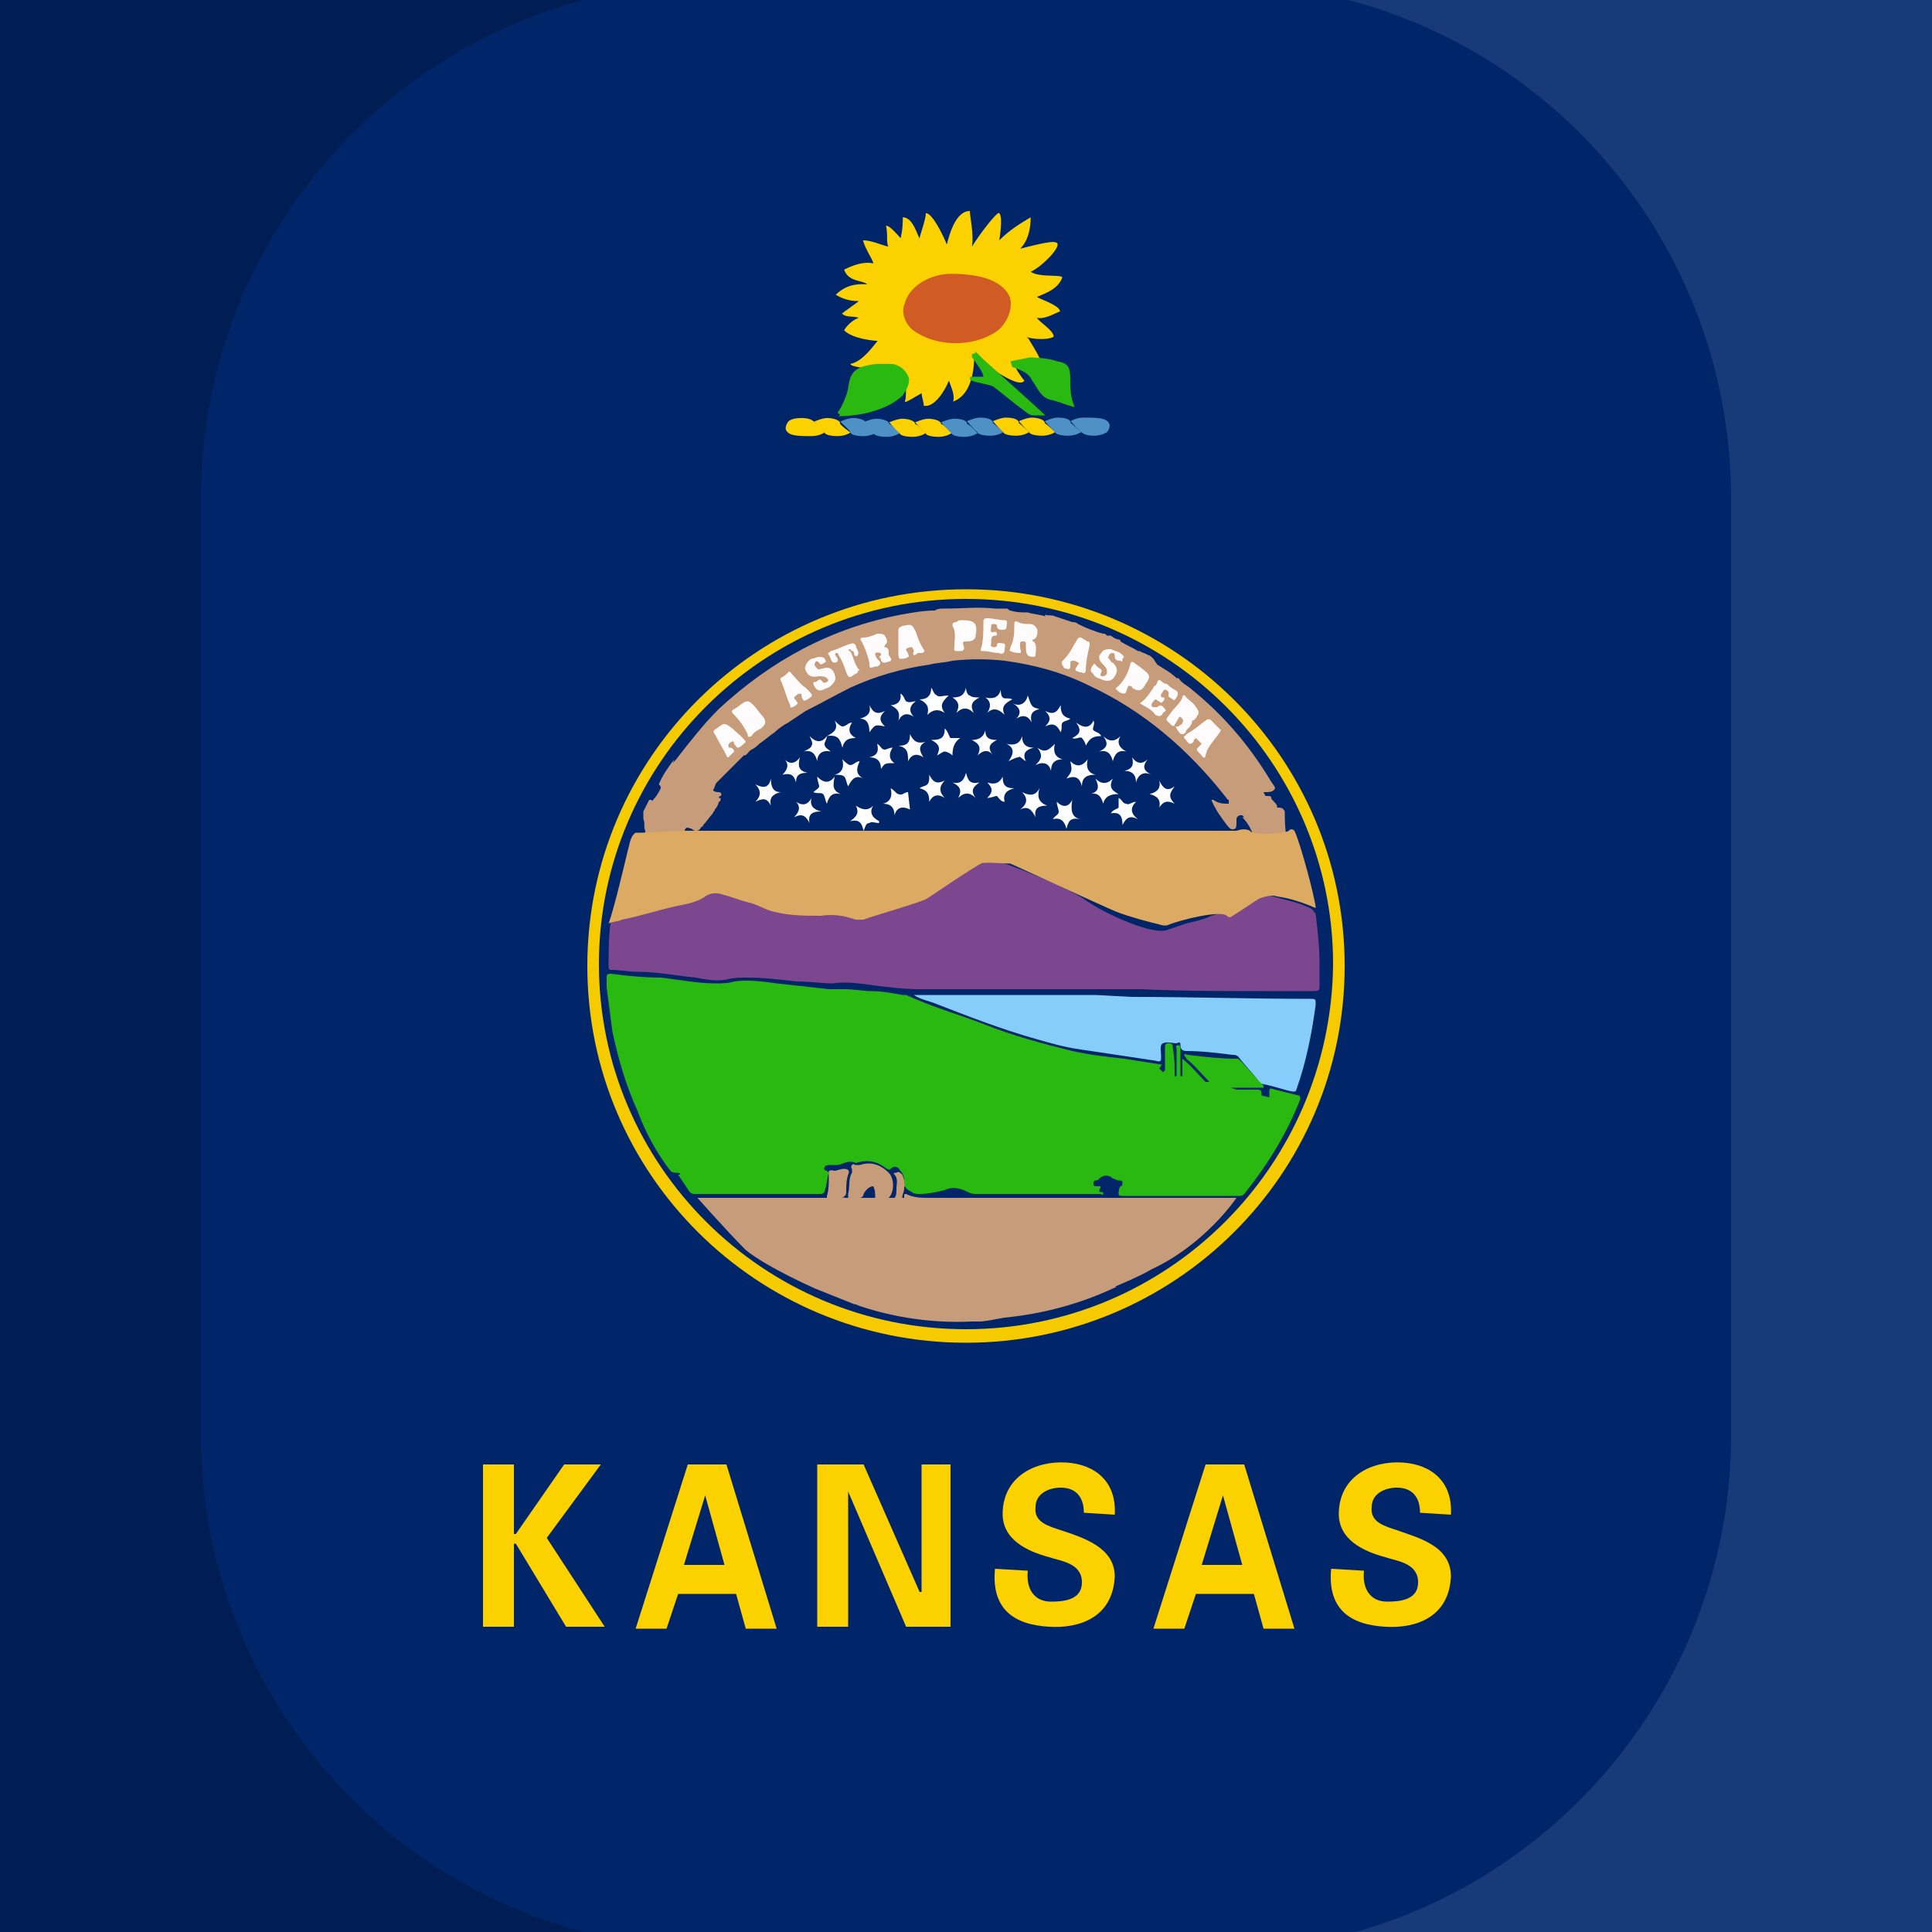 <?xml version="1.0" encoding="utf-8"?>
<!-- Generator: Adobe Illustrator 23.0.0, SVG Export Plug-In . SVG Version: 6.00 Build 0)  -->
<svg version="1.0"
	 id="svg2" xmlns:cc="http://creativecommons.org/ns#" xmlns:dc="http://purl.org/dc/elements/1.1/" xmlns:rdf="http://www.w3.org/1999/02/22-rdf-syntax-ns#" xmlns:svg="http://www.w3.org/2000/svg"
	 xmlns="http://www.w3.org/2000/svg" xmlns:xlink="http://www.w3.org/1999/xlink" x="0px" y="0px" width="100px" height="100px"
	 viewBox="0 0 100 100" enable-background="new 0 0 100 100" xml:space="preserve">
<g id="path64">
	<path fill="#002569" d="M0,100h100V0H0V100z"/>
</g>
<g id="g9736" transform="matrix(1.085,0,0,1.084,-78.046,145.337)">
	<g id="g6930">
		<path fill="#FCD100" d="M121.4-119.9c0.5-0.2,1-0.4,1.2-0.9c0.1-0.2-1.1,0-1.5-0.3c0.5-0.2,1.6-1.3,1.2-1.4
			c-0.2-0.1-1.3,0.2-1.7,0.3c0.4-0.4,0.5-1,0.5-1.5c-0.5,0.3-1,0.6-1.5,1.1c0,0,0.2-1.1,0-1.3c-0.1-0.1-1,1.1-1.3,1.6
			c0.1-0.6-0.1-1.4-0.1-1.7c-0.7,0-1,1.2-1.1,1.6c-0.2-0.5-0.7-1.5-1-1.5c0,0.3-0.3,1.1-0.3,1.2c-0.1-0.1-0.3-1-0.8-1
			c0,0.7-0.1,0.9-0.1,1c-0.1-0.1-0.5-0.6-0.7-0.6c0.1,0.5,0,0.7,0.1,1c-0.4-0.1-0.8-0.3-1.2-0.3c0.1,0.4,0.4,0.8,0.5,1.1
			c-0.5-0.1-1,0.1-1.4,0.3c0.2,0.6,0.9,0.5,1.1,0.7c-0.2,0-0.9-0.1-1.5,0.5c0.5,0.3,0.9,0.3,1.1,0.3c-0.1,0.1-0.7,0.5-0.8,0.6
			c0.2,0.2,0.5,0.1,0.8,0.2c-0.3,0.1-0.6,0.4-0.7,0.6c0.4,0.4,1.4,0.5,1.6,0.5c-0.4,0.5-0.8,1-1.3,1.1c0,0.2,1.6,0.3,1.8,0.2
			c0,0.3-0.2,0.7-0.1,1c0,0,0.7-0.2,1-0.4c-0.1,0.2,0,0.7-0.1,1c0,0.1,0.6-0.3,0.8-0.4c0,0.2,0.1,0.4,0.1,0.6c0.5,0.1,1-0.7,1.2-1.2
			c0.1,0.3,0.3,0.7,0.2,1c1.1-0.4,1-2.2,1-2.2s2.1,1.7,2.4,1.2c0,0-0.5-0.6-0.5-0.9c0.3,0,1,0.2,1.3,0.3c0.2-0.2-0.5-1.2-0.6-1.4
			c0,0-0.1-0.1-0.1-0.1c0.1,0.1,1,0.2,1.3,0c0-0.3-0.7-0.7-0.8-0.9c0.4,0.1,1-0.3,1.1-0.3C122.5-119.5,121.5-119.8,121.4-119.9z"/>
	</g>
	<g id="path82-5">
		<path fill="#D15B25" d="M117.3-121c1.1,0,2.4,0.2,2.8,1.1c0.2,0.6-0.2,1.4-0.7,1.7c-1.1,0.7-2.8,0.7-3.9-0.1
			c-0.4-0.3-0.6-0.9-0.4-1.3C115.3-120.4,116.3-121,117.3-121z"/>
	</g>
	<path fill="#29B910" d="M114.8-116.6C114.7-116.6,114.7-116.6,114.8-116.6c-0.2-0.1-0.3-0.1-0.5-0.1c-0.2,0-0.3,0-0.5,0
		c-1.2,0.1-1.3,0.5-1.4,1.1c0,0.2-0.3,1-0.5,1.2c0,0,0,0,0,0c0,0,0,0.1,0.1,0.1c0,0,0,0.1-0.1,0.1c1.3,0,2.5-0.4,3.1-1
		c0.2-0.3,0.3-0.5,0.3-0.8C115.2-116.3,115-116.5,114.8-116.6z"/>
</g>
<g id="g17481" transform="matrix(1.163,0,0,1.081,-309.589,-40.964)">
	<g id="g16753" transform="matrix(1.005,0,0,1,-4.127,11.916)">
		<g transform="matrix(1.149,0,0,0.868,2665.987,595.678)">
			<title  id="title831-7">Torse In Profile (2)</title>
			<g>
				<g>
					<g>
						<g>
							<g>
								<title  id="title833-0">Layer 2</title>
								<g id="Group_615-1">
									<g id="Graphic_621-0">
										<g id="path835-3">
											<path fill="#4D91C6" d="M-2043.5-632.5c0.1-0.2,0.2-0.5-0.1-0.7c-0.2-0.1-0.5-0.1-0.8-0.1s-0.5,0.2-0.5,0.2
												s0.3,0.5,0.4,0.6s0.2,0.2,0.5,0.2S-2043.5-632.5-2043.5-632.5z"/>
										</g>
									</g>
									<g id="Graphic_620-0">
										<g id="path840-5-3">
											<path fill="#FCD100" d="M-2045.5-632.5c0,0-0.2,0.2-0.5,0.2s-0.5-0.1-0.5-0.2c-0.1-0.1-0.4-0.6-0.4-0.6s0.3-0.2,0.5-0.2
												s0.5,0.1,0.5,0.3C-2045.8-632.9-2045.5-632.5-2045.5-632.5z"/>
										</g>
									</g>
									<g id="Graphic_619-3">
										<g id="path845-6">
											<path fill="#4D91C6" d="M-2044.5-632.5c0,0-0.2,0.2-0.5,0.2s-0.5-0.1-0.5-0.2c-0.1-0.1-0.4-0.6-0.4-0.6s0.3-0.2,0.5-0.2
												c0.3,0,0.5,0.1,0.5,0.3C-2044.8-632.9-2044.5-632.5-2044.5-632.5z"/>
										</g>
									</g>
									<g id="Graphic_618-4">
										<g id="path850-9-0">
											<path fill="#4D91C6" d="M-2047.5-632.5c0,0-0.2,0.2-0.5,0.2s-0.5-0.1-0.5-0.2c-0.1-0.1-0.4-0.6-0.4-0.6s0.3-0.2,0.5-0.2
												c0.3,0,0.5,0.1,0.5,0.3C-2047.8-632.9-2047.5-632.5-2047.5-632.5z"/>
										</g>
									</g>
									<g id="Graphic_617-2">
										<g id="path855-4">
											<path fill="#FCD100" d="M-2046.5-632.5c0,0-0.2,0.2-0.5,0.2s-0.5-0.1-0.5-0.2c-0.1-0.1-0.4-0.6-0.4-0.6s0.3-0.2,0.5-0.2
												c0.3,0,0.5,0.1,0.5,0.3C-2046.8-632.9-2046.5-632.5-2046.5-632.5z"/>
										</g>
									</g>
									<g id="Graphic_616-2">
									</g>
								</g>
							</g>
						</g>
					</g>
				</g>
			</g>
		</g>
		<g transform="matrix(1.149,0,0,0.868,2431.139,595.732)">
			<title  id="title831-7-1">Torse In Profile (2)</title>
			<g>
				<g>
					<g>
						<g>
							<g>
								<title  id="title833-0-0">Layer 2</title>
								<g id="Group_615-1-8">
									<g id="Graphic_621-0-1">
									</g>
									<g id="Graphic_620-0-1">
										<g id="path840-5-3-1">
											<path fill="#FCD100" d="M-1845.1-632.5c0,0-0.2,0.2-0.5,0.2s-0.5-0.1-0.5-0.2c-0.1-0.1-0.4-0.6-0.4-0.6s0.3-0.2,0.5-0.2
												s0.5,0.1,0.5,0.3C-1845.4-633-1845.1-632.5-1845.1-632.5z"/>
										</g>
									</g>
									<g id="Graphic_619-3-0">
										<g id="path845-6-8">
											<path fill="#4D91C6" d="M-1844.1-632.5c0,0-0.2,0.2-0.5,0.2s-0.5-0.1-0.5-0.2c-0.1-0.1-0.4-0.6-0.4-0.6s0.3-0.2,0.5-0.2
												c0.3,0,0.5,0.1,0.5,0.3C-1844.4-633-1844.1-632.5-1844.1-632.5z"/>
										</g>
									</g>
									<g id="Graphic_618-4-9">
										<g id="path850-9-0-3">
											<path fill="#4D91C6" d="M-1847.1-632.5c0,0-0.2,0.2-0.5,0.2s-0.5-0.1-0.5-0.2c-0.1-0.1-0.4-0.6-0.4-0.6s0.3-0.2,0.5-0.2
												s0.5,0.1,0.5,0.3C-1847.4-633-1847.1-632.5-1847.1-632.5z"/>
										</g>
									</g>
									<g id="Graphic_617-2-5">
										<g id="path855-4-2">
											<path fill="#FCD100" d="M-1846.1-632.5c0,0-0.2,0.2-0.5,0.2s-0.5-0.1-0.5-0.2c-0.1-0.1-0.4-0.6-0.4-0.6s0.3-0.2,0.5-0.2
												s0.5,0.1,0.5,0.3C-1846.4-633-1846.1-632.5-1846.1-632.5z"/>
										</g>
									</g>
									<g id="Graphic_616-2-8">
									</g>
								</g>
							</g>
						</g>
					</g>
				</g>
			</g>
		</g>
	</g>
	<g id="g16753-2" transform="matrix(1.005,0,0,1,-121.904,11.708)">
		<g transform="matrix(1.149,0,0,0.868,2431.139,595.732)">
			<title  id="title831-7-1-4">Torse In Profile (2)</title>
			<g>
				<g>
					<g>
						<g>
							<g>
								<title  id="title833-0-0-7">Layer 2</title>
								<g id="Group_615-1-8-7">
									<g id="Graphic_621-0-1-5">
									</g>
									<g id="Graphic_620-0-1-1">
									</g>
									<g id="Graphic_619-3-0-6">
									</g>
									<g id="Graphic_618-4-9-1">
										<g id="path850-9-0-3-7">
											<path fill="#FCD100" d="M-1747-632.3c0,0-0.2,0.2-0.5,0.2s-0.5-0.1-0.5-0.2c-0.1-0.1-0.4-0.6-0.4-0.6s0.3-0.2,0.5-0.2
												s0.5,0.1,0.5,0.3C-1747.4-632.7-1747-632.3-1747-632.3z"/>
										</g>
									</g>
									<g id="Graphic_617-2-5-3">
										<g id="path855-4-2-4">
											<path fill="#4D91C6" d="M-1746-632.3c0,0-0.2,0.2-0.5,0.2s-0.5-0.1-0.5-0.2s-0.4-0.6-0.4-0.6s0.3-0.2,0.5-0.2
												s0.5,0.1,0.5,0.3C-1746.3-632.7-1746-632.3-1746-632.3z"/>
										</g>
									</g>
									<g id="Graphic_616-2-8-6">
										<g id="path860-0-9-7-1">
											<path fill="#FCD100" d="M-1749.4-632.9c-0.1,0.2-0.2,0.5,0.1,0.7c0.2,0.1,0.5,0.1,0.8,0.1s0.5-0.2,0.5-0.2
												s-0.3-0.5-0.4-0.6s-0.2-0.2-0.5-0.2C-1749.3-633.1-1749.4-632.9-1749.4-632.9z"/>
										</g>
									</g>
								</g>
							</g>
						</g>
					</g>
				</g>
			</g>
		</g>
	</g>
</g>
<path fill="#C79C7B" d="M66.5,42.2c0-0.1,0-0.1,0-0.2c-0.1-0.2-0.2-0.2-0.4-0.2c0,0,0,0,0,0c0,0,0-0.1,0-0.1c0,0,0,0,0,0
	c-0.1-0.2-0.3-0.3-0.3-0.4c0-0.1-0.1-0.1-0.2-0.1c0,0-0.1,0-0.1,0L65.4,41c0,0,0.1,0,0.1,0c0.2,0,0.4,0,0.5-0.2
	c0-0.1-0.2-0.3-0.3-0.5c-1.1-1.8-2.4-3.3-4-4.6c-0.2-0.2-0.5-0.3-0.7-0.6h-0.1c-0.3-0.3-0.7-0.5-1-0.7l-0.2-0.3
	c-0.1-0.1-0.2-0.2-0.3-0.2c-0.1-0.1-0.3-0.1-0.4-0.2c-0.1,0-0.1,0-0.1,0c-0.3-0.2-0.6-0.3-0.9-0.5c0-0.1-0.1-0.1-0.1-0.1
	c-0.1,0-0.3-0.1-0.4-0.2c-0.1,0-0.1,0-0.2,0c-0.1-0.1-0.1-0.1-0.2-0.1c-0.4-0.1-0.9-0.3-1.3-0.5c-0.1-0.1-0.2-0.1-0.3-0.1
	c-0.3-0.1-0.6-0.2-0.9-0.3c-0.2-0.1-0.4,0-0.5-0.1c0,0.1,0,0.1,0,0.1c-0.3-0.1-0.6-0.1-0.9-0.2c-0.3,0-0.6,0-0.9-0.1
	c-0.1,0-0.1-0.1-0.2-0.1c-0.2,0-0.4,0-0.6,0c-0.9-0.1-1.7,0-2.6,0c-0.2,0-0.4,0-0.5,0.1c-0.6,0-1.1,0.1-1.7,0.2
	c-3.7,0.7-6.8,2.4-9.5,4.9c-0.8,0.8-1.5,1.7-2.2,2.6c-0.2,0.2-0.2,0.3-0.1,0c0,0,0,0,0,0c-0.3,0.4-0.6,0.8-0.8,1.3
	c0.1,0.1,0.1,0.1,0.1,0.2c-0.1,0.2-0.2,0.4-0.4,0.6c0,0.1-0.1,0-0.1,0c-0.1,0-0.1,0-0.1,0c-0.1,0.2-0.2,0.4-0.3,0.6v0.1
	c0,0.1,0,0.2,0,0.3c0.1,0.2,0,0.4,0.1,0.6c0,0.6-0.3,1.1-0.4,1.6c0.4-0.2,0.7-0.5,1-0.8c0.3-0.2,0.3-0.2,0.4,0.1
	c0.1,0.3,0.3,0.7,0.5,1c0.1,0.1,0.2,0.1,0.2,0c0-0.1,0-0.2,0-0.3c0-0.5,0.1-1,0.3-1.5c0.1-0.3,0.1-0.3,0.4-0.2c0,0,0.1,0.1,0.2,0.1
	c0.1,0,0.2,0,0.3-0.2c0,0,0.1,0,0.1-0.1c0.2-0.2,0.3-0.4,0.5-0.6c0-0.1,0.1-0.1,0.1-0.2c0.1-0.1,0.2-0.3,0.2-0.4
	c0.1,0,0.1-0.1,0.1-0.2c0,0,0,0-0.1,0c0,0,0-0.1,0.1-0.1c0.1-0.1,0-0.2-0.1-0.2c-0.1,0-0.2,0-0.3-0.1v0c0.1-0.1,0.1-0.3,0.2-0.4
	c0.1-0.1,0.1-0.1,0.2-0.2c0.1-0.1,0.1-0.1,0.2-0.2c0.3-0.3,0.6-0.6,0.9-0.9c0.1-0.1,0.1-0.1,0.1-0.1c0.2,0,0.2-0.2,0.4-0.3
	c0.2-0.1,0.3-0.2,0.4-0.3c0.3-0.2,0.5-0.4,0.8-0.6c0.2-0.2,0.5-0.4,0.7-0.5c0.3-0.2,0.6-0.4,0.9-0.6c0.8-0.4,1.5-0.8,2.3-1.2
	c1.3-0.6,2.7-1,4.1-1.2c0.4-0.1,0.8-0.1,1.2-0.2c0.9-0.1,1.8-0.1,2.7,0c1.5,0.2,3,0.6,4.4,1.3c2.8,1.3,5.1,3.3,7,5.7
	c0.1,0.1,0.1,0.2,0.2,0.2c0,0.1,0,0.2,0,0.2c-0.3,0-0.5,0-0.8-0.2h-0.1c0.2,0.5,0.5,0.9,0.8,1.3c0.1,0.1,0.2,0.3,0.4,0.2
	c0.1,0,0.1-0.2,0.1-0.4v-0.1c0-0.1,0.1-0.2,0.2-0.2c0,0,0.1,0,0.1,0c0,0,0.1,0.1,0.1,0.1c0,0-0.1,0-0.1,0c0.7,0.7,0.7,1.6,0.8,2.5
	c0.2-0.3,0.4-0.6,0.5-0.9c0.2-0.5,0.2-0.5,0.6-0.1c0.1,0.1,0.1,0.1,0.2,0.2c0,0.1,0.1,0.1,0.2,0.2c0,0.1,0.1,0.1,0.2,0.2
	C66.6,43.7,66.5,42.9,66.5,42.2z"/>
<g>
	<path fill="#FCD100" d="M72.3,79.2C71.7,79,70.9,78.8,71,78c0-0.7,0.7-1,1.3-1c0.8,0,1.2,0.5,1.2,1.3l1.6,0.1
		c0.1-1.7-1-2.6-2.5-2.7c-1.6-0.1-3.2,0.7-3.3,2.5c-0.1,1.5,1.3,2.1,2.4,2.4c0.6,0.2,1.7,0.3,1.7,1.3c0,0.9-0.9,1-1.6,1
		c-0.9,0-1.3-0.7-1.2-1.6l-1.7-0.1c-0.2,2.1,1,2.9,2.8,3c1.6,0.1,3.3-0.5,3.4-2.6C75.1,80,73.4,79.6,72.3,79.2z"/>
	<path fill="#FCD100" d="M35.6,75.8l-2.7,8.5h1.6l0.6-1.8h3l0.5,1.8h1.6l-2.6-8.5H35.6z M35.4,81l1.1-3.6l0,0l1,3.6H35.4z"/>
	<polygon fill="#FCD100" points="31.1,75.8 29.2,75.8 26.7,79.4 26.6,79.4 26.6,75.8 25,75.8 25,84.2 26.6,84.2 26.6,79.9 
		26.7,79.9 29.3,84.2 31.3,84.2 28.3,79.6 	"/>
	<polygon fill="#FCD100" points="47.7,82.4 47.6,82.4 44.7,75.8 42.3,75.8 42.3,84.2 43.9,84.2 43.9,77.2 43.9,77.2 46.9,84.2 
		46.9,84.2 49.2,84.2 49.2,75.8 47.7,75.8 	"/>
	<path fill="#FCD100" d="M54.9,79.2c-0.6-0.2-1.4-0.4-1.3-1.2c0-0.7,0.7-1,1.3-1c0.8,0,1.2,0.5,1.2,1.3l1.6,0.1
		c0.1-1.7-1-2.6-2.5-2.7c-1.6-0.1-3.2,0.7-3.3,2.5c-0.1,1.5,1.3,2.1,2.4,2.4c0.6,0.2,1.7,0.3,1.7,1.3c0,0.9-0.9,1-1.6,1
		c-0.9,0-1.3-0.7-1.2-1.6l-1.7-0.1c-0.2,2.1,1,2.9,2.8,3c1.6,0.1,3.3-0.5,3.4-2.6C57.7,80.1,56.1,79.6,54.9,79.2z"/>
	<path fill="#FCD100" d="M62.4,75.8l-2.7,8.5h1.6l0.6-1.8h3l0.5,1.8H67l-2.6-8.5H62.4z M62.2,81l1.1-3.6l0,0l1,3.6H62.2z"/>
</g>
<g>
	<path opacity="0.2" enable-background="new    " d="M10.4,74.3V25.8c0-12.1,8.2-22.7,19.8-25.8H0v100h30.2
		C18.5,96.9,10.4,86.3,10.4,74.3z"/>
	<path opacity="0.1" fill="#FFFFFF" enable-background="new    " d="M89.6,25.8v48.5c0,12.1-8.2,22.7-19.8,25.8H100V0H69.8
		C81.5,3.1,89.6,13.7,89.6,25.8z"/>
</g>
<g>
	<path fill="#C79C7B" d="M35,39.2C35,39.2,35,39.3,35,39.2C35,39.3,35,39.3,35,39.2z"/>
	<path fill="#7C478F" d="M40.5,46.7c0.9,0.4,4.2,0.9,4.2,0.9s1.1-0.4,1.6-0.6c0.7-0.2,1.4-0.5,1.9-1c0.1-0.1,0.2-0.1,0.3-0.2
		c0.8-0.3,1.5-0.7,2.3-1.1c0.3-0.2,0.6-0.2,0.9-0.1c0.5,0.1,3.9,1.5,4.5,2c1,0.7,3.6,1.9,4.3,1.5c0.3-0.1,0.6-0.2,0.9-0.3
		c0.4-0.1,0.9-0.2,1.3-0.4c0.3-0.1,1.9-0.5,2.4-0.9c0.3-0.2,0.5-0.2,0.8-0.1c0.7,0.2,1.3,0.3,1.9,0.6c0.2,0.1,0.2,0.2,0.3,0.3
		c0.1,0.9,0.2,1.7,0.2,2.6c0,0.2,0,0.4,0,0.6c0,0.1,0,0.3,0,0.4c0,0.4,0,0.4-0.4,0.4c-0.8,0-1.6,0-2.4,0c-2.1,0-4.3,0-6.4-0.1
		c-0.5,0-2.2,0-2.3,0c-1.6,0-3.3,0-4.9,0c-1.4,0-2.8,0-4.3,0c-0.8,0-1.6-0.1-2.4-0.2c-0.7-0.1-1.4-0.2-2.1-0.1
		c-0.6,0-1.2-0.1-1.9-0.1c-0.8-0.1-1.7-0.2-2.5-0.2c-0.4,0-0.7,0-1.1,0.1c-0.5,0.1-1.1,0-1.6-0.1c-1-0.1-2-0.3-3-0.3
		c-0.5,0-0.9-0.1-1.4-0.1c-0.1,0-0.1-0.1-0.1-0.2c0-0.7,0-1.5,0.1-2.2c0-0.2,0.1-0.2,0.2-0.2c0.7-0.3,1.5-0.4,2.3-0.6
		c0.6-0.2,1.2-0.3,1.7-0.5c0.2,0,0.4-0.1,0.5-0.2c0.4-0.2,0.8-0.3,1.2-0.2c0,0,0,0,0,0L40.5,46.7z"/>
	<path fill="#86CDF9" d="M58.6,51.6L58.6,51.6c3.1,0,6.1,0.1,9.2,0.1c0.3,0,0.3,0,0.3,0.3c-0.2,1.5-0.5,3-1,4.4
		c0,0.1-0.1,0.1-0.2,0.1c-0.5-0.1-1-0.3-1.6-0.4c-0.1,0-0.2-0.1-0.2-0.2c-0.3-0.4-0.7-0.8-1-1.2c-0.1-0.1-0.2-0.1-0.3-0.1
		c-0.8-0.1-1.6-0.2-2.4-0.2c-0.2,0-0.3-0.1-0.3-0.3c0-0.1,0-0.2-0.2-0.1l0,0c-0.2,0-0.5-0.1-0.7,0s-0.1,0.4-0.1,0.7
		c0,0.2,0,0.3-0.3,0.2c-1.3-0.2-2.7-0.4-4-0.6c-0.7-0.1-1.4-0.3-2.1-0.5c-1.8-0.5-3.6-1.2-5.4-1.9c-0.3-0.1-0.7-0.2-1-0.4
		c0.6,0,1.3,0,1.9,0c2.4,0,4.9,0,7.3,0c0.1,0,0.1,0,0.2,0C56.8,51.5,58.5,51.6,58.6,51.6z"/>
	<path fill="#FCFDFE" d="M55.2,40.3c0.3-0.4,0.3-0.4,0.2-0.9c0.3,0.3,0.6,0.3,0.9-0.1c-0.1,0.4,0,0.7,0.4,0.8
		c-0.4,0-0.7,0.1-0.7,0.6C55.9,40.3,55.7,40.1,55.2,40.3z"/>
	<path fill="#FEFEFE" d="M54.4,39.9c-0.1-0.4-0.4-0.5-0.8-0.3c0.3-0.3,0.4-0.5,0.1-0.9c0.4,0.3,0.6,0.1,0.9-0.2
		c-0.1,0.4,0,0.7,0.4,0.8C54.6,39.3,54.4,39.5,54.4,39.9z"/>
	<path fill="#FDFEFE" d="M43.5,41.1c-0.4-0.1-0.6,0.1-0.7,0.5c-0.1-0.2-0.1-0.4-0.2-0.5c-0.1-0.1-0.3,0-0.5-0.1
		c0.1-0.1,0.3-0.2,0.3-0.3s-0.1-0.3-0.1-0.5c0.3,0.3,0.6,0.4,0.9,0C43.1,40.7,43.1,40.9,43.5,41.1z"/>
	<path fill="#FDFEFE" d="M48,37c0.1-0.4,0-0.6-0.4-0.8c0.4,0,0.6-0.2,0.6-0.6c0.1,0.1,0.1,0.3,0.3,0.4c0.1,0.1,0.3,0,0.6,0
		c-0.3,0.3-0.5,0.5-0.2,0.9C48.6,36.7,48.3,36.7,48,37z"/>
	<path fill="#FDFEFE" d="M55.9,42.4c-0.5-0.1-0.6,0.1-0.7,0.5c-0.1-0.4-0.3-0.6-0.7-0.5c0.1-0.2,0.3-0.2,0.3-0.4
		c0-0.1-0.1-0.3-0.1-0.5c0.3,0.3,0.6,0.3,0.8-0.1C55.4,42,55.5,42.3,55.9,42.4z"/>
	<g>
		<path fill="#FDFDFE" d="M49.5,36.9c0.3-0.3,0.6-0.3,0.9,0c-0.2-0.4-0.1-0.6,0.3-0.8c-0.2,0-0.4,0-0.5-0.1c-0.1,0-0.2-0.2-0.2-0.4
			c-0.1,0.4-0.3,0.5-0.7,0.5C49.6,36.3,49.7,36.5,49.5,36.9z"/>
		<path fill="#FDFDFE" d="M50,40c-0.1,0.4-0.3,0.6-0.7,0.5c0.4,0.2,0.5,0.4,0.3,0.8c0.3-0.3,0.6-0.3,0.9,0c-0.3-0.4-0.1-0.6,0.2-0.8
			C50.2,40.6,50.1,40.4,50,40z"/>
		<path fill="#FDFDFE" d="M44.7,40.3c-0.4-0.2-0.4-0.5-0.2-0.9c-0.2,0-0.3,0.2-0.5,0.2c-0.1,0-0.3-0.2-0.4-0.3
			c0.1,0.4,0,0.7-0.4,0.8c0.2,0,0.4,0,0.5,0.1s0.1,0.3,0.2,0.5C44.1,40.3,44.3,40.1,44.7,40.3z"/>
		<path fill="#FDFDFE" d="M60.8,40.7c-0.4,0.3-0.6,0.1-0.8-0.3c0.1,0.4-0.1,0.6-0.5,0.7c0.4,0.1,0.6,0.3,0.5,0.7
			c0.2-0.3,0.4-0.4,0.8-0.2C60.4,41.2,60.6,41,60.8,40.7z"/>
		<path fill="#FDFDFE" d="M51.1,36.9c0.3-0.3,0.6-0.2,0.9,0.1c-0.2-0.4,0-0.6,0.4-0.8c-0.2-0.1-0.4,0-0.5-0.1s-0.1-0.3-0.1-0.4
			c-0.1,0.4-0.4,0.5-0.8,0.4C51.3,36.3,51.3,36.6,51.1,36.9z"/>
		<path fill="#FDFDFE" d="M58.8,41.5c-0.2,0-0.4,0.2-0.5,0.1c-0.2,0-0.2-0.2-0.4-0.3c0,0.2,0,0.3,0,0.5c-0.1,0.1-0.3,0.1-0.4,0.3
			c0.5-0.1,0.6,0.2,0.6,0.6c0.2-0.4,0.4-0.5,0.8-0.3C58.5,42.1,58.5,41.8,58.8,41.5z"/>
		<path fill="#FDFDFE" d="M53.8,40.8c-0.2,0.4-0.5,0.4-0.9,0.2c0.3,0.3,0.3,0.6-0.1,0.9c0.4-0.2,0.6,0,0.8,0.4
			c-0.1-0.5,0.2-0.6,0.6-0.6C53.7,41.5,53.7,41.2,53.8,40.8z"/>
		<path fill="#FDFDFE" d="M46.5,41.1c-0.1,0-0.2-0.2-0.4-0.3c0.1,0.4,0,0.7-0.4,0.8c0.4,0,0.6,0.2,0.6,0.6c0.1-0.4,0.4-0.5,0.8-0.3
			L47,41C46.8,41,46.7,41.2,46.5,41.1z"/>
		<path fill="#FDFDFE" d="M42.7,38.6c-0.1-0.1,0.1-0.3,0.1-0.5c-0.3,0.4-0.6,0.3-0.9,0c0.1,0.2,0.2,0.4,0.1,0.5
			c0,0.1-0.2,0.2-0.4,0.3c0.4-0.1,0.6,0.1,0.7,0.5c0-0.4,0.3-0.6,0.7-0.5C42.9,38.8,42.7,38.7,42.7,38.6z"/>
		<path fill="#FDFDFE" d="M45,37.9c0.3-0.4,0.3-0.4,0.8-0.3c-0.3-0.3-0.3-0.5,0-0.8c-0.4,0.2-0.6,0.1-0.8-0.3
			c0.1,0.4-0.1,0.6-0.5,0.7C44.9,37.2,45,37.5,45,37.9z"/>
		<path fill="#FDFDFE" d="M41.8,40c-0.5-0.1-0.5-0.4-0.4-0.8c-0.2,0.3-0.5,0.4-0.8,0.1c0.3,0.3,0.1,0.6-0.1,0.8
			c0.4-0.1,0.6,0,0.7,0.4C41.2,40.1,41.4,40,41.8,40z"/>
		<path fill="#FDFDFE" d="M56.9,38.9c0.4-0.1,0.6,0.1,0.7,0.5c0.1-0.4,0.3-0.6,0.7-0.5c-0.4-0.2-0.5-0.5-0.3-0.8
			c-0.3,0.3-0.6,0.3-0.9,0C57.4,38.5,57.3,38.7,56.9,38.9z"/>
		<path fill="#FDFDFE" d="M39.9,40.3c-0.1,0.5-0.4,0.5-0.8,0.3c0.3,0.3,0.3,0.6,0,0.9c0.4-0.2,0.6-0.2,0.8,0.2
			c-0.1-0.4,0.1-0.6,0.5-0.7C40,41,39.9,40.7,39.9,40.3z"/>
		<path fill="#FDFDFE" d="M57.9,41.1c-0.4-0.2-0.5-0.4-0.3-0.8c-0.3,0.3-0.6,0.3-0.9,0c0.2,0.4,0.2,0.7-0.3,0.8
			c0.4-0.1,0.6,0.1,0.7,0.5C57.2,41.2,57.5,41.1,57.9,41.1z"/>
		<path fill="#FDFDFE" d="M45.2,41.7c-0.3,0.3-0.6,0.2-0.9,0c0.2,0.4,0,0.6-0.3,0.8c0.5-0.1,0.6,0.1,0.7,0.5
			c0.1-0.2,0.1-0.4,0.3-0.4c0.1-0.1,0.3,0,0.5,0c0,0,0,0,0-0.1C45.1,42.3,45,42,45.2,41.7z"/>
		<path fill="#FDFDFE" d="M46.3,39.5C46,39.3,46,39,46.2,38.7c-0.2,0-0.3,0.1-0.4,0.1c-0.2,0-0.2-0.2-0.4-0.3c0.1,0.4,0,0.6-0.4,0.7
			c0.4,0,0.6,0.2,0.6,0.6C45.8,39.5,45.8,39.5,46.3,39.5z"/>
		<path fill="#FDFDFE" d="M43.6,38.7c0.1-0.4,0.3-0.5,0.7-0.5c-0.4-0.2-0.4-0.5-0.2-0.8c-0.2,0-0.3,0.2-0.5,0.2
			c-0.1,0-0.3-0.2-0.4-0.3c0.2,0.4,0,0.6-0.4,0.8C43.4,38,43.5,38.3,43.6,38.7z"/>
		<path fill="#FDFDFE" d="M42,41.3c-0.2,0.4-0.5,0.4-0.8,0.2c0.3,0.3,0.1,0.6-0.1,0.8c0.4-0.2,0.6-0.1,0.8,0.3
			c-0.1-0.5,0.2-0.6,0.6-0.6C42.1,41.9,41.9,41.7,42,41.3z"/>
		<path fill="#FDFDFE" d="M51.9,40.2c-0.2,0.4-0.5,0.4-0.8,0.3c0.3,0.3,0.3,0.5,0,0.8c0.2,0,0.4-0.1,0.5-0.1
			c0.1,0.1,0.2,0.3,0.4,0.3c-0.1-0.4,0.1-0.6,0.5-0.7C52,40.8,51.9,40.6,51.9,40.2z"/>
		<path fill="#FDFDFE" d="M53.1,39.4c-0.2-0.4,0-0.6,0.4-0.7c-0.4,0-0.6-0.2-0.6-0.6c-0.1,0.4-0.4,0.5-0.8,0.4
			c0.4,0.2,0.4,0.5,0.1,0.9c0.2-0.1,0.4-0.2,0.5-0.2C52.8,39.1,52.9,39.3,53.1,39.4C53,39.4,53,39.4,53.1,39.4z"/>
		<path fill="#FDFDFE" d="M49.7,38.2c-0.2,0-0.3,0-0.5,0c-0.1-0.1-0.1-0.3-0.3-0.5c0,0.5-0.2,0.6-0.7,0.6c0.4,0.2,0.5,0.4,0.3,0.8
			c0.2-0.1,0.3-0.2,0.4-0.2c0.1,0,0.3,0.1,0.4,0.2C49.3,38.7,49.4,38.4,49.7,38.2z"/>
		<path fill="#FDFDFE" d="M48.1,40.1c0,0.2,0,0.4-0.1,0.5s-0.3,0.1-0.4,0.2c0.4,0.1,0.5,0.3,0.5,0.7c0.2-0.4,0.5-0.4,0.8-0.2
			c-0.3-0.3-0.3-0.6,0-0.9C48.5,40.6,48.3,40.5,48.1,40.1z"/>
		<path fill="#FDFDFE" d="M57,38.1c-0.1-0.2-0.3-0.2-0.4-0.3c-0.1-0.1,0.1-0.3,0-0.5c-0.2,0.4-0.5,0.4-0.9,0.1
			c0.3,0.4,0.2,0.6-0.2,0.8c0.2,0.1,0.4-0.1,0.5,0s0.2,0.3,0.2,0.4C56.4,38.2,56.6,38.1,57,38.1z"/>
		<path fill="#FDFDFE" d="M51.6,38.3c-0.4,0-0.6-0.1-0.6-0.5c-0.1,0.4-0.4,0.5-0.7,0.5c0.4,0.2,0.5,0.4,0.3,0.8
			c0.3-0.3,0.6-0.3,0.8,0C51.1,38.7,51.2,38.5,51.6,38.3z"/>
		<path fill="#FDFDFE" d="M52.6,37.2c0.3-0.2,0.6-0.2,0.8,0.2c-0.1-0.4,0-0.6,0.4-0.7c-0.4-0.1-0.4-0.1-0.6-0.7
			c-0.1,0.4-0.4,0.6-0.8,0.4C52.8,36.6,52.9,36.9,52.6,37.2z"/>
		<path fill="#FDFDFE" d="M47.9,38.4c-0.4,0.1-0.6,0-0.8-0.4c0,0.4-0.1,0.6-0.6,0.6C47,38.7,47,39,47,39.4c0.2-0.4,0.5-0.4,0.8-0.2
			C47.6,38.9,47.5,38.6,47.9,38.4z"/>
		<path fill="#FDFDFE" d="M59.4,39.3c-0.3,0.3-0.6,0.2-0.8-0.1c0.1,0.4,0,0.6-0.4,0.7c0.4,0,0.6,0.2,0.6,0.6
			c0.1-0.4,0.4-0.6,0.8-0.4C59.2,39.9,59.1,39.7,59.4,39.3z"/>
		<path fill="#FDFDFE" d="M54.9,36.5c-0.2,0.4-0.4,0.5-0.8,0.3c0.3,0.3,0.3,0.5,0,0.8c0.4-0.2,0.6-0.1,0.8,0.3
			c0.1-0.2,0-0.4,0.1-0.5s0.3-0.1,0.4-0.2C55,37.1,54.9,36.9,54.9,36.5z"/>
		<path fill="#FDFDFE" d="M46.5,37.3c0.2-0.4,0.5-0.4,0.8-0.2c-0.3-0.3-0.2-0.6,0.1-0.8c-0.2,0-0.3,0.1-0.5,0
			c-0.1-0.1-0.1-0.3-0.3-0.4c0.1,0.4-0.2,0.6-0.5,0.6C46.5,36.7,46.6,36.9,46.5,37.3z"/>
	</g>
	<path fill="#F49519" d="M64.2,43.6C64.1,43.6,64.1,43.6,64.2,43.6"/>
	<path fill="#FDFBFB" d="M52.8,33.5c0,0.1,0.1,0.3,0,0.3s-0.3,0-0.5-0.1c-0.1,0,0-0.1,0-0.2c0.2-0.4,0.2-0.8,0.2-1.1
		c0-0.2,0-0.3,0.2-0.2s0.4,0.1,0.6,0.1c0.2,0,0.3,0.1,0.4,0.3c0,0.2,0,0.4-0.2,0.5c-0.1,0-0.1,0.1,0,0.1c0.2,0.2,0.1,0.5,0.1,0.7
		c0,0,0,0.1-0.1,0.1c-0.3,0-0.4-0.1-0.4-0.5c0-0.1,0-0.2,0-0.2c0-0.1-0.1-0.1-0.2-0.1c-0.1,0-0.1,0.1-0.1,0.1
		C52.8,33.4,52.8,33.5,52.8,33.5z"/>
	<path fill="#FDFBFB" d="M51.3,33.3c0,0.1-0.1,0.1,0.1,0.2c0.1,0,0.2,0,0.2-0.1c0-0.2,0.2-0.1,0.3-0.1c0.2,0,0.1,0.2,0.1,0.3
		c0,0.2-0.1,0.3-0.3,0.2c-0.3,0-0.5-0.1-0.8-0.1c-0.1,0-0.2,0-0.1-0.2c0.1-0.4,0.1-0.8,0.1-1.3c0-0.1,0-0.2,0.2-0.2
		c0.3,0,0.6,0.1,0.9,0.1c0.2,0,0.1,0.2,0.1,0.3s0,0.2-0.2,0.2c-0.1,0-0.3,0-0.3-0.2c0-0.1-0.1-0.1-0.2-0.1c-0.1,0-0.1,0.1-0.1,0.1
		c0,0.2-0.1,0.4,0.2,0.3c0.1,0,0.1,0.1,0.1,0.1c0,0.1,0,0.1-0.1,0.1C51.3,32.9,51.3,33.1,51.3,33.3z"/>
	<path fill="#FDFBFB" d="M61.7,37.3C61.6,37.3,61.5,37.3,61.7,37.3c0,0.2-0.1,0.3-0.2,0.4l-0.1,0.1c0,0.1-0.1,0.2-0.2,0.2
		c-0.1,0-0.2-0.1-0.3-0.3c-0.1-0.1,0-0.1,0.1-0.1c0.1-0.1,0.2-0.1,0.2-0.2c0.1-0.1,0-0.2-0.1-0.3c-0.1,0-0.1,0.1-0.1,0.1
		c-0.1,0.1-0.1,0.2-0.2,0.3c0,0.1-0.1,0.1-0.2,0c-0.3-0.3-0.3-0.2,0-0.6c0.2-0.3,0.5-0.5,0.6-0.8c0-0.1,0.1-0.2,0.2,0
		c0.2,0.2,0.4,0.3,0.5,0.5c0.1,0.1,0.2,0.3,0.1,0.4C61.9,37.2,61.8,37.3,61.7,37.3z"/>
	<path fill="#FDFBFB" d="M63.2,37.8C63.2,37.9,63.2,37.9,63.2,37.8c-0.3,0.5-0.7,0.8-0.8,1.3c0,0.1-0.1,0.2-0.2,0L62.1,39
		c-0.2-0.2-0.2-0.2,0-0.4l0.1-0.1c-0.1-0.1-0.2-0.2-0.3-0.3l-0.1,0.1l0,0c0,0.1-0.1,0.2-0.2,0.2c-0.1,0-0.2-0.2-0.3-0.3
		s0.1-0.1,0.1-0.2c0.4-0.2,0.7-0.5,1-0.7c0.1-0.1,0.2-0.1,0.3,0C63,37.6,63.1,37.7,63.2,37.8z"/>
	<path fill="#FDFBFB" d="M45.3,33.8c0,0.2,0.1,0.3,0.2,0.4c0.1,0.1,0.1,0.2-0.1,0.3c0,0,0,0-0.1,0C45,34.6,45,34.6,45,34.3
		c-0.1-0.4-0.2-0.7-0.4-1.1c-0.1-0.1-0.1-0.2,0.1-0.2c0.2,0,0.5-0.1,0.7-0.2c0.2,0,0.3,0,0.4,0.1c0.1,0.2,0.2,0.3,0,0.5
		c0,0.1-0.1,0.1,0,0.1c0.2,0,0.2,0.2,0.2,0.3v0.1c0.2,0.3,0.2,0.3-0.2,0.4c-0.1,0-0.1,0-0.2-0.1c0-0.1,0-0.1-0.1-0.2
		C45.7,33.9,45.6,33.7,45.3,33.8z"/>
	<path fill="#FDFBFB" d="M47.3,33.7c0,0,0-0.1-0.1-0.2c-0.1,0-0.2,0-0.3,0.1c0,0,0,0.1,0.1,0.2c0,0.1,0.1,0.2,0,0.2
		c-0.1,0.1-0.3,0.1-0.4,0.1c-0.1,0-0.1-0.2-0.1-0.3c0-0.4,0-0.7,0-1.1c0-0.2,0-0.2,0.2-0.3c0.5-0.1,0.5-0.1,0.7,0.3
		c0.1,0.3,0.2,0.6,0.4,0.9c0.1,0.1,0,0.2-0.1,0.2s-0.1,0-0.2,0C47.3,34,47.2,33.9,47.3,33.7z"/>
	<path fill="#FDFBFB" d="M41.3,36.4c-0.1,0.1-0.2,0.2-0.3,0.2c-0.1,0.1-0.1-0.1-0.1-0.1c-0.2-0.4-0.3-0.9-0.5-1.3c0-0.1,0-0.1,0-0.1
		c0.2-0.1,0.3-0.2,0.4-0.3c0.1-0.1,0.1,0,0.2,0.1c0.2,0.2,0.4,0.5,0.7,0.7l0.1,0.1c0.3,0.3,0.3,0.3,0,0.5c-0.2,0.1-0.2,0.1-0.3-0.1
		c0-0.1,0-0.2-0.1-0.2s-0.2,0.1-0.3,0.2C41.1,36.2,41.2,36.2,41.3,36.4C41.2,36.2,41.2,36.3,41.3,36.4z"/>
	<path fill="#FDFBFB" d="M42.4,35L42.4,35c-0.5,0.1-0.6-0.1-0.7-0.3s0.1-0.5,0.3-0.6c0.1,0,0.3-0.1,0.4-0.1c0.1,0,0.2,0,0.3,0.1
		c0,0.1,0.1,0.1,0,0.2c-0.1,0-0.2,0.2-0.3,0c-0.1-0.1-0.2-0.1-0.2,0c-0.1,0.1,0,0.2,0.1,0.3s0.2,0,0.3,0c0.3-0.1,0.5,0,0.6,0.3
		s0,0.4-0.2,0.6c-0.1,0.1-0.2,0.1-0.4,0.2c-0.2,0.1-0.4,0-0.5-0.3c0-0.1,0-0.1,0.1-0.1s0.2-0.2,0.3-0.1c0.1,0.1,0.1,0.2,0.3,0.1
		c0.1-0.1,0.1-0.1,0-0.2C42.7,35,42.5,35,42.4,35z"/>
	<path fill="#C79C7B" d="M41.4,36.4L41.4,36.4c-0.1-0.1-0.1-0.2-0.2-0.3l0,0C41.4,36.1,41.4,36.2,41.4,36.4L41.4,36.4z"/>
	<path fill="#FDFBFB" d="M55.1,34.1c0.3-0.3,0.4-0.6,0.6-0.9c0.1-0.2,0.2-0.3,0.4-0.1c0.1,0,0.1,0.1,0.2,0.1c0.1,0,0.1,0.1,0.1,0.2
		c-0.1,0.4-0.2,0.9-0.2,1.3c0,0.1-0.1,0.2-0.2,0.1c0,0,0,0-0.1,0c-0.3-0.1-0.3-0.1-0.1-0.4c0,0,0.1-0.1,0-0.1
		c-0.1-0.1-0.2-0.1-0.3-0.1s-0.1,0.1-0.1,0.1s0,0.1,0,0.2c0,0.1-0.1,0.2-0.2,0.1c0,0,0,0-0.1,0C54.9,34.3,54.9,34.3,55.1,34.1z"/>
	<path fill="#FDFBFB" d="M57,34.8C56.9,35,57,35,57.1,35s0.2-0.1,0.2-0.2c0-0.2-0.1-0.3-0.2-0.4c-0.2-0.2-0.3-0.4-0.1-0.6
		c0.1-0.2,0.3-0.2,0.5-0.2c0.2,0.1,0.4,0.1,0.6,0.3c0.1,0.1,0.1,0.1,0,0.2c0,0.1,0,0.2-0.1,0.1c-0.1,0-0.3,0-0.3-0.2
		c0-0.1,0-0.2-0.1-0.2s-0.1,0-0.2,0.1c0,0.1-0.1,0.1,0,0.2c0.1,0.1,0.1,0.2,0.2,0.2c0.2,0.2,0.3,0.4,0.1,0.7
		c-0.1,0.2-0.3,0.3-0.6,0.2c-0.2-0.1-0.4-0.1-0.5-0.3l-0.1-0.1c-0.1-0.1,0-0.3,0.1-0.4c0-0.1,0.1,0,0.1,0
		C56.8,34.6,57.1,34.6,57,34.8z"/>
	<path fill="#FDFBFB" d="M38.7,36.3c0.1,0,0.2,0.1,0.3,0.2c0.2,0.2,0.3,0.4,0.5,0.6c0.2,0.3,0.1,0.4-0.1,0.6
		c-0.2,0.1-0.4,0.2-0.5,0.4c-0.2,0.1-0.2,0-0.2-0.1c-0.2-0.4-0.4-0.7-0.7-1c-0.1-0.1-0.2-0.2,0-0.3s0.4-0.3,0.6-0.4
		C38.5,36.4,38.6,36.3,38.7,36.3z"/>
	<path fill="#FDFBFB" d="M38.6,38.4c-0.1,0.1-0.3,0.3-0.4,0.3c-0.1,0-0.1-0.1-0.2-0.2c0-0.1-0.1-0.2-0.1-0.1c-0.1,0-0.2,0.1-0.2,0.2
		c0,0.1,0,0.1,0.1,0.1s0.2,0.1,0.2,0.2c-0.1,0.1-0.2,0.2-0.3,0.3c-0.1,0-0.1-0.1-0.1-0.1c-0.2-0.4-0.4-0.7-0.6-1.1
		c-0.1-0.1-0.1-0.2,0.1-0.3c0.4-0.3,0.4-0.3,0.8,0C38.1,37.9,38.4,38.1,38.6,38.4C38.5,38.2,38.5,38.3,38.6,38.4z"/>
	<path fill="#FDFBFB" d="M59,36.4c0.3-0.2,0.5-0.5,0.7-0.8c0,0,0-0.1,0.1-0.1c0.1-0.1,0.1-0.3,0.2-0.3c0.1,0,0.2,0.2,0.4,0.2
		c0.1,0.1,0.2,0.2,0.4,0.3s0.2,0.2,0.1,0.4c-0.1,0.1-0.1,0.2-0.2,0.1c-0.1-0.1-0.3-0.1-0.2-0.3c0-0.1-0.1-0.2-0.2-0.2
		c-0.1,0-0.1,0.1-0.1,0.1c-0.1,0.1-0.2,0.3,0,0.3c0.1,0,0.1,0.1,0,0.2c-0.1,0.1-0.1,0.1-0.2,0c-0.1,0-0.1-0.1-0.2-0.1
		c-0.1,0.1-0.2,0.2-0.2,0.3c0,0,0,0.1,0.1,0.1s0.1,0,0.2,0c0.2-0.2,0.3,0,0.4,0.1c0.1,0.1,0,0.1-0.1,0.2c-0.1,0.2-0.2,0.2-0.4,0.1
		C59.6,36.7,59.3,36.6,59,36.4z"/>
	<path fill="#FDFBFB" d="M44.4,34.8L44.4,34.8c-0.1,0.1-0.2,0.1-0.3,0.2c-0.2,0.1-0.2,0-0.3-0.2c-0.1-0.3-0.2-0.6-0.4-0.9
		c0,0,0-0.1-0.1-0.1s-0.1,0.1,0,0.2c0.1,0.1,0.1,0.3-0.1,0.3c-0.2,0-0.2-0.3-0.3-0.4c-0.1-0.1,0-0.1,0.1-0.2
		c0.4-0.1,0.7-0.3,1.1-0.4c0.1,0,0.1,0,0.2,0.1c0,0.2,0.2,0.3,0.1,0.5c0,0.1-0.2,0.1-0.2-0.1c0,0,0-0.1-0.1-0.1L44,33.6
		c-0.1,0-0.1,0.1,0,0.1c0.2,0.3,0.2,0.7,0.5,1C44.4,34.7,44.4,34.7,44.4,34.8z"/>
	<path fill="#FDFBFB" d="M58.4,35.5L58.4,35.5c-0.1,0.2-0.1,0.4-0.2,0.4c-0.2,0-0.3-0.1-0.4-0.2c-0.1-0.1,0-0.1,0.1-0.2
		c0.3-0.3,0.5-0.7,0.6-1.1c0-0.1,0.1-0.2,0.2-0.1c0.1,0.1,0.3,0.2,0.4,0.3c0.4,0.3,0.5,0.4,0.2,0.8c-0.2,0.4-0.4,0.4-0.7,0.2
		C58.6,35.5,58.5,35.5,58.4,35.5z"/>
	<path fill="#FEFCFC" d="M49.8,32.1C49.8,32.1,49.9,32.1,49.8,32.1c0.7,0,0.8,0.2,0.7,0.8c0,0.2-0.2,0.3-0.4,0.3
		c-0.3,0-0.3,0-0.2,0.3c0,0.1,0,0.2-0.2,0.2l0,0c-0.4,0-0.3,0-0.3-0.3s0.1-0.7-0.1-1c0-0.1,0-0.2,0.2-0.2
		C49.6,32.1,49.7,32.1,49.8,32.1L49.8,32.1z"/>
	<g>
		<path fill="#DCAA62" d="M67,43c-0.1-0.1-0.2-0.1-0.3,0c0,0.1-1.9,0.3-2,0c-0.2-0.1-0.4-0.1-0.7,0c-0.1,0-0.1,0-0.2,0
			c-0.1,0-0.2,0-0.3,0c-6.1,0-12.2,0-18.3,0c-3.3,0-6.6,0-9.8,0c-0.1,0-2.1,0.1-2.2,0.1c-0.1,0-0.2,0-0.3,0
			c-0.3,0.2-0.3,0.6-0.4,0.9c-0.1,0.4-0.7,3-1,3.8c0.2-0.1,0.5-0.1,0.7-0.2c1-0.2,1.9-0.5,2.8-0.7c0.5-0.1,1.1-0.2,1.5-0.5
			c0.3-0.2,0.6-0.2,0.9-0.1c0.4,0.1,0.9,0.3,1.3,0.4c0.5,0.1,0.9,0.4,1.4,0.5c0.8,0.2,1.6,0.2,2.4,0.2c0.6-0.1,1.2,0,1.8,0.2
			c0.2,0,0.3,0,0.4,0c0.5-0.2,3-0.9,3.3-1.1c0.3-0.2,2.5-1.7,2.8-1.8c0-0.1,1.3,0,1.5,0c0,0,5,2.3,5.5,2.5c0.8,0.3,1.6,0.5,2.4,0.7
			c0.1,0,0.1,0,0.2,0c0.7-0.3,2.8-0.8,3.1-0.5c0.1,0.1,0.2,0.1,0.3,0c0.5-0.3,0.9-0.6,1.4-0.9c0.3-0.1,0.6-0.2,0.9-0.1
			c0.7,0.1,1.3,0.3,2,0.6C68.1,46.6,67.3,43.6,67,43z"/>
	</g>
</g>
<path fill="#F5CB00" d="M50,30.5c-10.8,0-19.6,8.7-19.6,19.5S39.2,69.5,50,69.5S69.6,60.8,69.6,50S60.8,30.5,50,30.5z M50,68.8
	c-10.5,0-19-8.5-19-18.9S39.5,31,50,31s19,8.5,19,18.9C68.9,60.4,60.4,68.8,50,68.8z"/>
<g>
	<path fill="#29B910" d="M54,21.4C54,21.3,54,21.3,54,21.4c-0.2-0.2-2.1-1.9-3.1-2.8c0,0,0,0,0,0c-0.1-0.1-0.1-0.1-0.2-0.2
		c-0.1-0.1-0.1-0.1-0.1-0.1c0,0,0,0,0,0c0,0,0,0,0,0c-0.1-0.1-0.1-0.1-0.1-0.1c0,0.1-0.1,0.1-0.1,0.1s-0.1,0-0.1,0.1s0,0.1,0.1,0.2
		c0.2,0.3,0.5,0.7,0.5,0.9c-0.1,0-0.2,0-0.3,0c-0.1,0-0.2,0-0.3,0s-0.1,0-0.1,0.1c0,0,0,0.1,0.1,0.1c0.2,0.1,0.9,0.2,1.1,0.3
		c0.4,0.3,1,0.8,1.4,1.1c0.4,0.3,0.5,0.4,0.7,0.4c0.2,0,0.3,0,0.5,0c0.1,0,0.1,0,0.1,0C54.1,21.5,54.1,21.5,54,21.4
		C54.1,21.4,54,21.4,54,21.4z"/>
	<path fill="#29B910" d="M55.6,21C55.6,21,55.6,21,55.6,21c0,0-0.2-0.4-0.2-1.1c0-0.8,0-1.1-0.7-1.2c-0.5-0.2-1.4-0.2-1.4-0.2h0
		l-1,0.2l0.1,0.3c0,0,0.7,0.2,0.9,0.5c0.1,0.1,0.1,0.2,0.2,0.3c0.2,0.3,0.4,0.8,0.9,0.9c0.1,0,0.3,0.1,0.4,0.1
		c0.2,0.1,0.9,0.3,0.9,0.3S55.6,21.1,55.6,21z"/>
</g>
<path fill="#C79C7B" d="M63.2,62l-15.1,0c-0.4,0-0.8,0-1.2-0.2c-0.1,0-0.1,0-0.1,0.1c0,0,0,0.1,0,0.1h-0.1c0-0.2,0.1-0.3,0.1-0.5
	c0-0.1,0-0.1,0.1-0.1c-0.1-0.2-0.1-0.4-0.2-0.6c-0.1-0.1-0.2-0.2-0.3-0.1c-0.1,0-0.2,0-0.1,0.1c0.2,0.2,0.1,0.5,0.1,0.7
	c0,0.2,0,0.4-0.1,0.5H46c0.3-0.3,0.3-1,0-1.3c-0.4-0.4-0.9-0.6-1.5-0.4c-0.1,0-0.1,0-0.2,0c-0.1,0-0.1-0.1-0.2,0
	c-0.1,0.1,0,0.2,0,0.2c0,0.1,0,0.1,0,0.2c-0.2,0.3-0.1,0.7-0.2,1.1c0,0.1,0,0.1,0,0.2h-0.2c0-0.1,0,0-0.1,0c0.1-0.1,0.2-0.1,0.2-0.3
	c0-0.3,0-0.6,0.1-0.9c0.1-0.2,0-0.3-0.2-0.3s-0.4,0.1-0.5,0.1c-0.4-0.1-0.3,0.1-0.3,0.3c0,0.3,0,0.7-0.1,1c0,0,0,0.1,0,0.1l-6.7,0
	c0,0,1.5,1.7,2.5,2.7c1.1,0.9,3.6,2,3.6,2l2,0.8c0,0,0.1,0,0.3,0.1c1.8,0.6,3.8,0.9,5.8,0.8c0.2,0,0.3,0,0.4,0
	c0.3,0,0.7-0.1,1.3-0.2c2-0.2,3.9-0.7,5.8-1.6c-0.1,0-0.1,0-0.1,0c0,0,0,0,0,0c0.7-0.3,1.4-0.6,1.9-0.9C62.4,64.4,64,62,64,62
	L63.2,62z M44.5,62c0.1,0,0.2-0.1,0.2-0.2c0.1-0.2,0.3-0.4,0.5-0.4c0.1,0.2,0.1,0.4,0.1,0.6H44.5z"/>
<path fill="#29B910" d="M67.2,56.7c-0.4-0.1-0.8-0.2-1.2-0.3c-0.3-0.1-0.3-0.1-0.3,0.2c0,0.1,0,0.1,0,0.2l-0.4-0.1c0,0,0,0,0,0
	c0-0.2,0-0.3-0.2-0.3c-0.2,0-0.6,0-1.1,0l-0.3-0.1c0.6,0,1.1,0,1.7,0c0-0.1,0-0.1,0-0.1c-0.4-0.4-0.8-0.9-1.2-1.3
	c-0.1-0.1-0.1-0.1-0.2-0.1c-0.8,0-1.7-0.1-2.5-0.2c-0.1,0-0.2-0.1-0.2,0c0,0.1,0.1,0.1,0.1,0.2c0.4,0.3,0.8,0.8,1.2,1.2l-0.2,0
	c-0.4-0.4-0.7-0.8-1.2-1.2c0,0.4,0,0.6,0,0.9l-0.1,0c0-0.1,0-0.2,0-0.3c0-0.3,0-0.6,0-1.1c0-0.1,0-0.2-0.1-0.2
	c-0.2,0-0.1,0.1-0.1,0.2c0,0.5,0,0.9,0,1.4l-0.1,0c0-0.1,0-0.2,0-0.3c0-0.3,0-0.6-0.1-1.2c0-0.1,0-0.2-0.2-0.2c-0.1,0-0.2,0-0.2,0.2
	c0,0.4,0,0.8,0,1.2c0,0-0.1,0.1-0.1,0.1L60,55.3c0.1-0.1,0.1-0.2,0.2-0.2c-0.1,0-0.1,0-0.1,0c-0.6-0.1-1.3-0.2-1.9-0.3
	c-0.9-0.1-1.8-0.2-2.7-0.4c-1.6-0.4-3.1-0.8-4.6-1.4c-1.3-0.5-2.7-0.9-4-1.5c-0.1,0-0.1,0-0.2,0c-0.5-0.1-1.1-0.2-1.6-0.2
	c-0.4,0-0.9-0.1-1.4-0.1c-0.3,0-0.5,0-0.8,0c-0.9-0.1-1.8-0.2-2.7-0.3c-0.7-0.1-1.5-0.2-2.2-0.1c-0.3,0.1-0.6,0.1-1,0.1
	c-0.9,0-1.9-0.2-2.8-0.3c-0.9,0-1.8-0.1-2.6-0.2c-0.2,0-0.2,0.1-0.2,0.2c0,0.1,0,0.3,0,0.5c0.1,0.8,0.2,1.5,0.3,2.3
	c0.3,1.4,0.7,2.8,1.3,4.1c0.4,1.1,1,2.2,1.7,3.1c0.1,0.1,0.2,0.1,0.3,0.1c0.2,0,0.3,0.1,0.1,0.1c0.2,0.3,0.4,0.6,0.6,0.9
	c0.1,0.1,0.2,0.1,0.3,0.1c0.3,0,0.6,0,0.9,0c1.9,0,3.7,0,5.6,0c0.1,0,0.2-0.1,0.2-0.2c0.1-0.3,0.1-0.6,0.2-0.9l-0.1-0.1
	c-0.1,0-0.2-0.1-0.1-0.2c0-0.1,0.2-0.1,0.3-0.1c0.1,0,0.2,0,0.3,0c0.3,0,0.6-0.3,1-0.1c0.6-0.2,1.1-0.1,1.6,0.3c0.1,0,0.1,0.1,0.2,0
	c0.2-0.2,0.4-0.1,0.5,0.1c0.2,0.2,0.2,0.4,0.2,0.6c0,0.3,0.2,0.4,0.4,0.5c0.1,0.1,0.3,0.1,0.4,0.1c0.4,0,0.9-0.1,1.3-0.2
	c0.4-0.2,0.8-0.1,1.2,0.1c0.2,0.1,0.3,0.1,0.5,0.1c1.8,0,3.6,0,5.4,0c0.3,0,0.7,0,1,0c0,0,0.1,0.1,0.1,0s0-0.1-0.1-0.1
	c-0.1,0-0.1,0-0.1-0.1c0.1-0.2,0.1-0.2-0.1-0.2c-0.1,0-0.2,0-0.2-0.1s0-0.2,0.1-0.2c0.1,0,0.1,0,0.2-0.1c0.2-0.2,0.5-0.2,0.7,0
	c0.1,0,0.2,0.1,0.3,0.1c0.1,0,0.2,0,0.2,0.1c0,0.1,0,0.2-0.1,0.2c-0.1,0.1-0.1,0.3-0.1,0.4s0.1,0.1,0.2,0.1c2,0,4,0,6,0
	c0.1,0,0.2,0,0.3-0.1c1.2-1.5,2.2-3.1,2.9-4.9C67.3,56.8,67.3,56.7,67.2,56.7z"/>
</svg>
